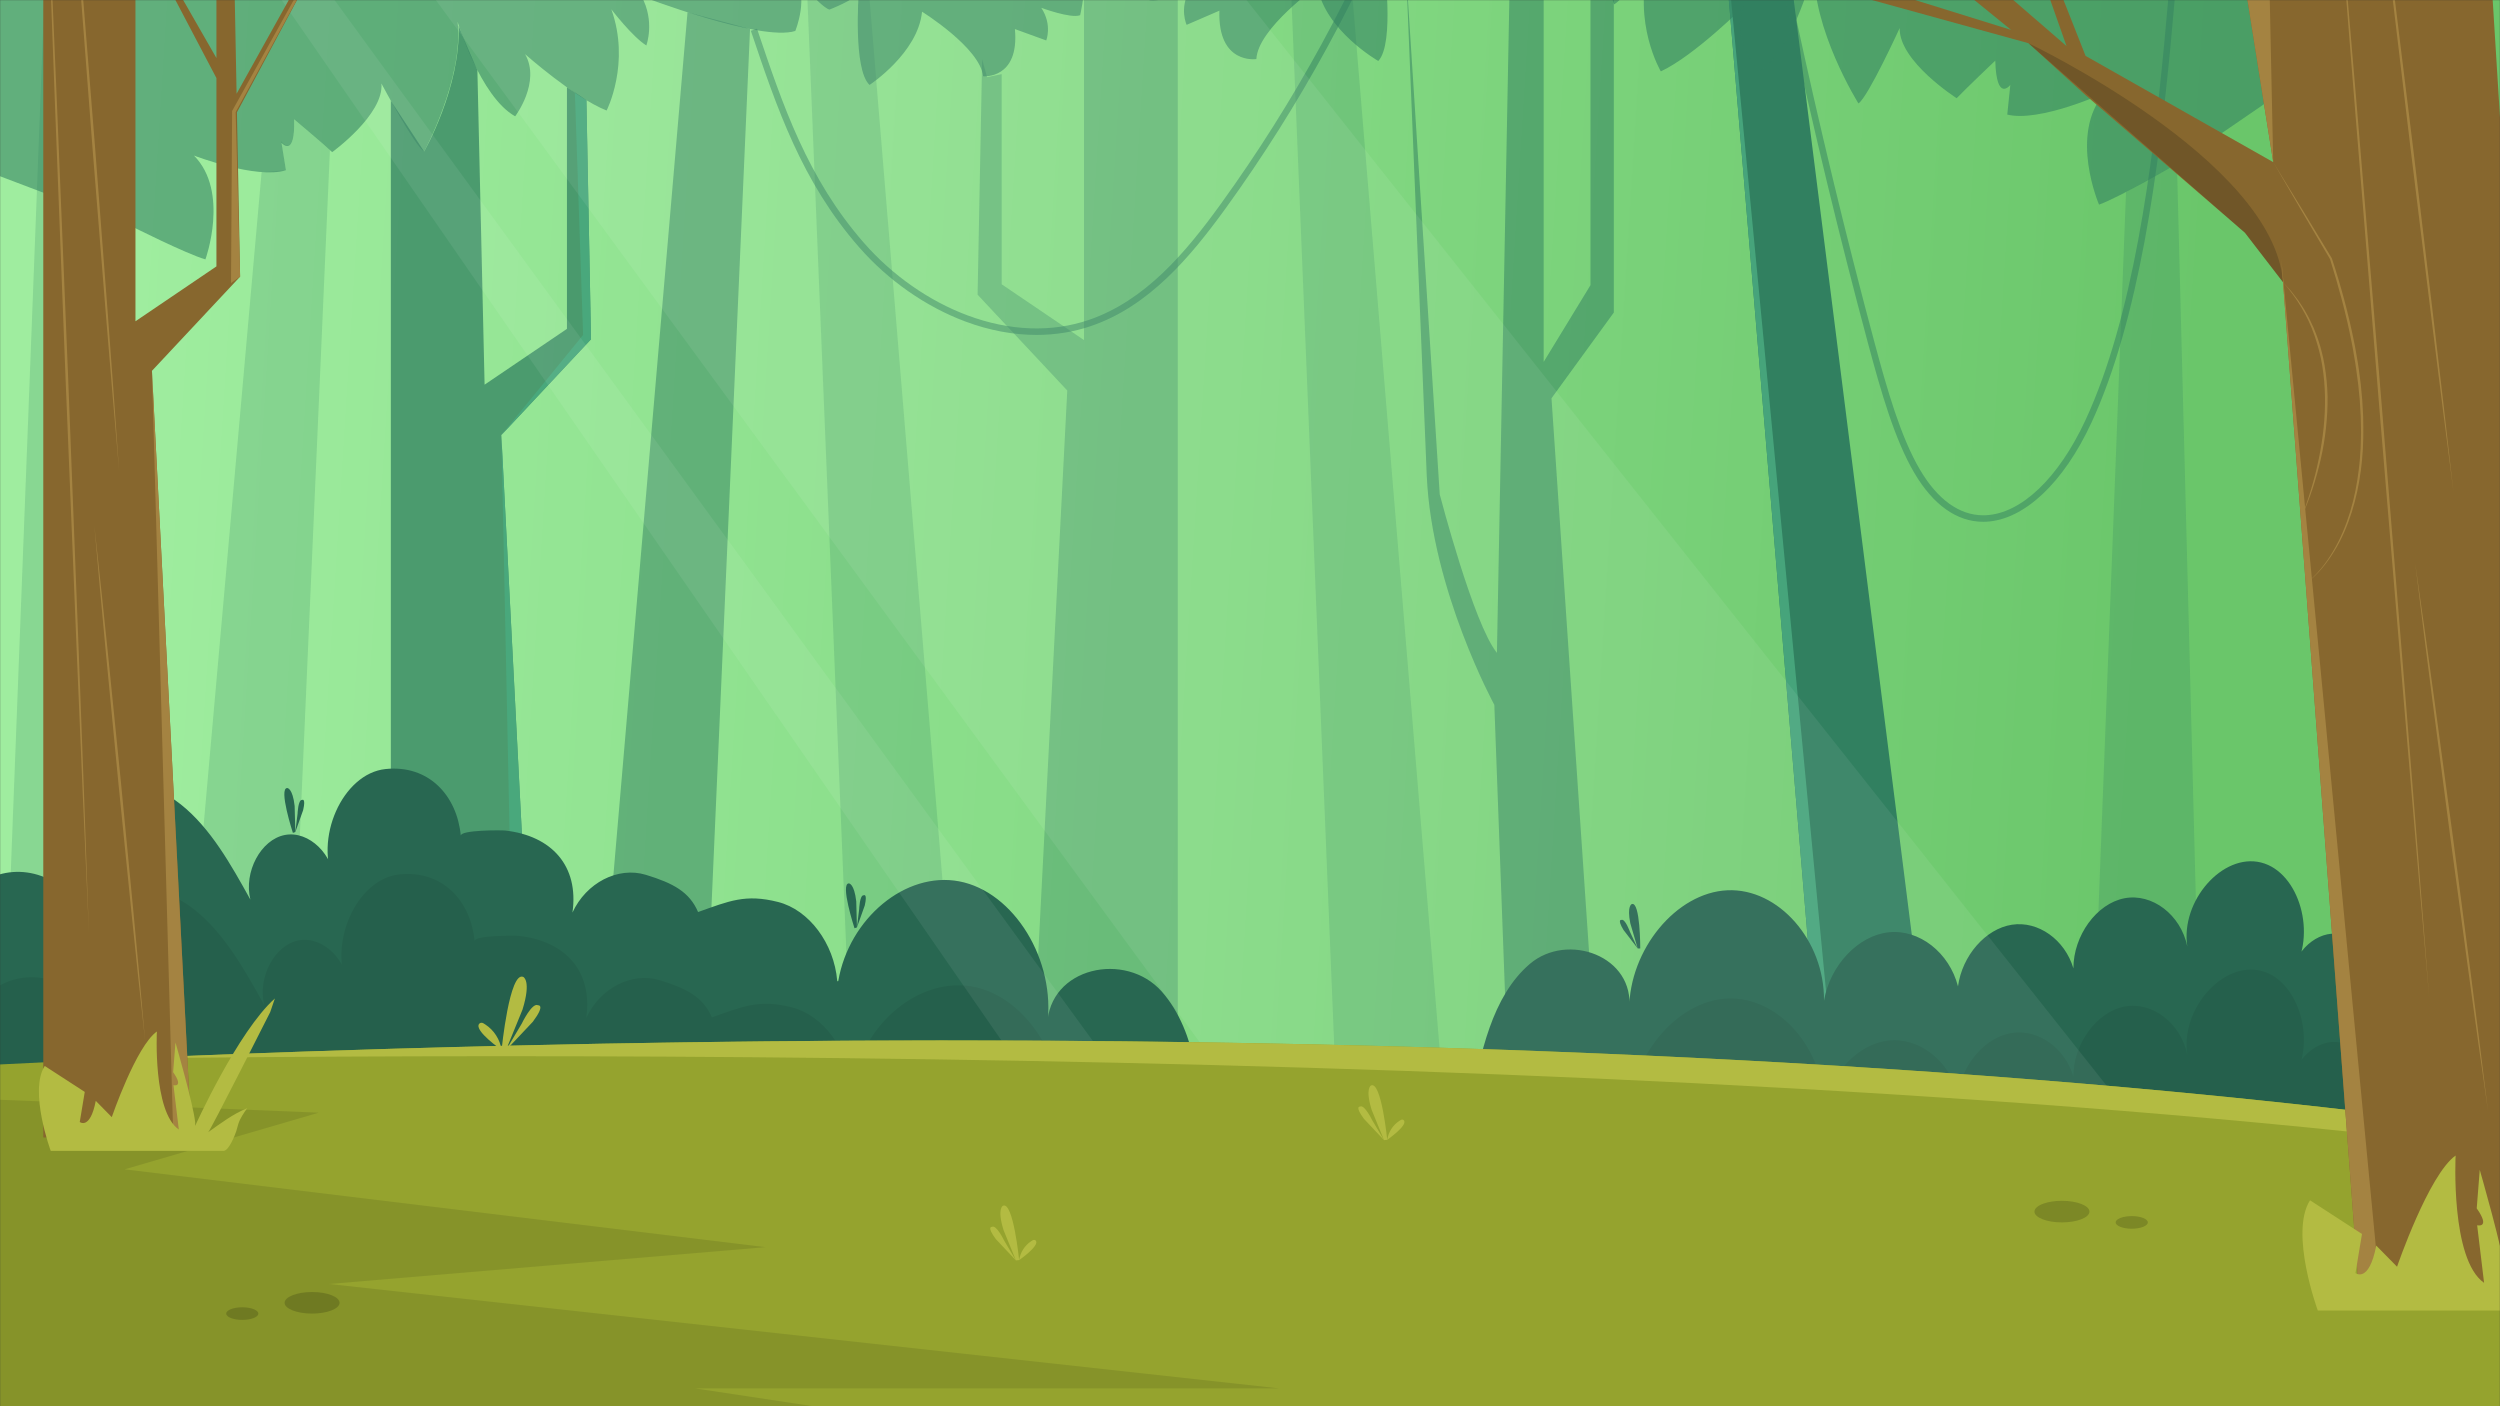 <?xml version="1.0" standalone="no"?>
<svg xmlns="http://www.w3.org/2000/svg" viewBox="0 0 1920 1080" width="1920" height="1080" preserveAspectRatio="xMidYMid meet" style="width: 100%; height: 100%;"><rect x="0" y="0" width="1920" height="1080" fill="#333333" stroke="none"/><defs><mask id="ly_F1PAdZplpE" mask-type="alpha"><g class="mask" transform="matrix(1,0,0,1,0,0)" opacity="1"><rect width="1920" height="1080" fill="#2d2d2d"></rect></g></mask><linearGradient id="gr_bqBI9Wz8nT" spreadMethod="pad" gradientUnits="userSpaceOnUse" x1="113" y1="0" x2="1706" y2="100"><stop offset="0%" stop-color="rgb(159,237,159)"></stop><stop offset="51%" stop-color="rgb(133,218,133)"></stop><stop offset="100%" stop-color="rgb(106,198,106)"></stop></linearGradient></defs><g><g mask="url(#ly_F1PAdZplpE)"><g class="charMC" transform="matrix(1,0,0,1,0,0)" opacity="1"><g class="f43prop1" transform="matrix(1,0,0,1,-0.25,-0.25)" opacity="1" style="user-select: none;"><path fill="url(#gr_bqBI9Wz8nT)" fill-opacity="1" d="M0 0 M1907.662,-154.704 C1907.662,-154.704 2007.411,1073.169 2007.411,1073.169 C2007.411,1073.169 12.838,1235.204 12.838,1235.204 C12.838,1235.204 -86.912,7.331 -86.912,7.331 C-86.912,7.331 1907.662,-154.704 1907.662,-154.704z"></path></g><g class="f42prop3_0zf008_0zf002_-0zf068" transform="matrix(1,0,0,1,0,-112.14)" opacity="0.21" style="user-select: none;"><path fill="rgb(49,128,96)" fill-opacity="1" d="M0 0 M83.888,978.265 C83.888,978.265 80.628,27.191 80.628,27.191 C80.628,27.191 38.28,-0.001 38.28,-0.001 C38.28,-0.001 0,997.682 0,997.682 C0,997.682 103.685,1039.774 103.685,1039.774 C103.685,1039.774 83.888,978.265 83.888,978.265z"></path></g><g class="f41prop3_0zf008_0zf002_-0zf068" transform="matrix(1,0,0,1,1605.99,125.845)" opacity="0.24" style="user-select: none;"><path fill="rgb(49,128,96)" fill-opacity="1" d="M0 0 M83.89,700.427 C83.89,700.427 65.911,0 65.911,0 C65.911,0 26.791,21.628 26.791,21.628 C26.791,21.628 0.002,719.845 0.002,719.845 C0.002,719.845 103.687,761.938 103.687,761.938 C103.687,761.938 83.89,700.427 83.89,700.427z"></path></g><g class="f40prop3_0zf008_0zf002_-0zf068" transform="matrix(1,0,0,1,1079.81,-39.321)" opacity="0.52" style="user-select: none;"><path fill="rgb(49,128,96)" fill-opacity="1" d="M0 0 M79.805,903.851 C79.805,903.851 67.833,580.622 67.833,580.622 C67.833,580.622 19.948,492.83 15.956,405.039 C15.956,405.039 -0.006,15.967 -0.006,15.967 C-0.006,15.967 25.9,419.006 25.9,419.006 C25.9,419.006 51.871,518.768 69.828,540.716 C69.828,540.716 79.805,15.967 79.805,15.967 C79.805,15.967 105.742,0.004 105.742,0.004 C105.742,0.004 105.742,317.248 105.742,317.248 C105.742,317.248 141.658,258.353 141.658,258.353 C141.658,258.353 141.658,7.985 141.658,7.985 C141.658,7.985 159.615,0.004 159.615,0.004 C159.615,0.004 159.615,279.339 159.615,279.339 C159.615,279.339 111.729,345.182 111.729,345.182 C111.729,345.182 149.638,903.851 149.638,903.851 C149.638,903.851 79.805,903.851 79.805,903.851z"></path></g><g class="f39prop3_0zf008_0zf002_-0zf068" transform="matrix(1,0,0,1,988.421,-113.08)" opacity="0.21" style="user-select: none;"><path fill="rgb(49,128,96)" fill-opacity="1" d="M0 0 M38.855,979.326 C38.855,979.326 -0.001,29.041 -0.001,29.041 C-0.001,29.041 41.102,0.001 41.102,0.001 C41.102,0.001 123.52,995.011 123.52,995.011 C123.52,995.011 21.8,1041.652 21.8,1041.652 C21.8,1041.652 38.855,979.326 38.855,979.326z"></path></g><g class="f38prop3_0zf008_0zf002_-0zf068" transform="matrix(1,0,0,1,750.793,-141.95)" opacity="0.34" style="user-select: none;"><path fill="rgb(49,128,96)" fill-opacity="1" d="M0 0 M153.742,1040.661 C153.742,1040.661 153.742,30.817 153.742,30.817 C153.742,30.817 81.741,0.003 81.741,0.003 C81.741,0.003 81.741,403.155 81.741,403.155 C81.741,403.155 18.5,360.293 18.5,360.293 C18.5,360.293 18.5,198.893 18.5,198.893 C18.5,198.893 7.248,201.199 7.248,201.199 C7.248,201.199 3.484,187.538 3.484,187.538 C3.484,187.538 0,368.274 0,368.274 C0,368.274 68.871,441.863 68.871,441.863 C68.871,441.863 38.017,1040.661 38.017,1040.661 C38.017,1040.661 153.742,1040.661 153.742,1040.661z"></path></g><g class="f37prop3_0zf008_0zf002_-0zf068" transform="matrix(1,0,0,1,615.992,-129.72)" opacity="0.21" style="user-select: none;"><path fill="rgb(49,128,96)" fill-opacity="1" d="M0 0 M38.855,979.325 C38.855,979.325 0.001,29.04 0.001,29.04 C0.001,29.04 41.103,-0.001 41.103,-0.001 C41.103,-0.001 123.521,995.009 123.521,995.009 C123.521,995.009 21.801,1041.649 21.801,1041.649 C21.801,1041.649 38.855,979.325 38.855,979.325z"></path></g><g class="f36prop3_0zf008_0zf002_-0zf068" transform="matrix(1,0,0,1,432.441,9.41)" opacity="0.5" style="user-select: none;"><path fill="rgb(49,128,96)" fill-opacity="1" d="M0 0 M24.785,824.075 C24.785,824.075 95.571,0.003 95.571,0.003 C95.571,0.003 143.59,12.865 143.59,12.865 C143.59,12.865 106.794,850.319 106.794,850.319 C106.794,850.319 0,883.749 0,883.749 C0,883.749 24.785,824.075 24.785,824.075z"></path></g><g class="f35prop3_0zf008_0zf002_-0zf068" transform="matrix(1,0,0,1,113.882,91.597)" opacity="0.21" style="user-select: none;"><path fill="rgb(49,128,96)" fill-opacity="1" d="M0 0 M24.785,741.888 C24.785,741.888 87.044,40.526 87.044,40.526 C87.044,40.526 105.737,39.152 105.737,39.152 C105.737,39.152 101.786,16.575 101.786,16.575 C101.786,16.575 112.992,31.636 111.989,0 C126.616,12.26 139.505,23.645 139.505,23.645 C139.505,23.645 106.794,768.132 106.794,768.132 C106.794,768.132 0.001,801.562 0.001,801.562 C0.001,801.562 24.785,741.888 24.785,741.888z"></path></g><g class="f34prop3_0zf008_0zf002_-0zf068" transform="matrix(1,0,0,1,300.168,19.721)" opacity="0.74" style="user-select: none;"><path fill="rgb(49,128,96)" fill-opacity="1" d="M0 0 M0,913.217 C0,913.217 0,57.625 0,57.625 C0,57.625 25.551,96.635 25.551,96.635 C25.551,96.635 53.726,47.558 52.063,0.005 C56.6,12.087 66.463,34.112 66.463,34.112 C66.463,34.112 72.001,275.711 72.001,275.711 C72.001,275.711 135.242,232.849 135.242,232.849 C135.242,232.849 135.242,47.319 135.242,47.319 C135.242,47.319 150.202,57.202 150.202,57.202 C150.202,57.202 153.742,240.83 153.742,240.83 C153.742,240.83 84.871,314.419 84.871,314.419 C84.871,314.419 115.724,913.217 115.724,913.217 C115.724,913.217 0,913.217 0,913.217z"></path></g><g class="f33prop3_0zf018_0zf051_-0zf194" transform="matrix(1,0,0,1,384.788,70.809)" opacity="1" style="user-select: none;"><path fill="rgb(73,168,124)" fill-opacity="1" d="M0 0 M12.62,862.127 C12.62,862.127 0.25,263.329 0.25,263.329 C0.25,263.329 63.027,186.415 63.027,186.415 C63.027,186.415 56.707,0.25 56.707,0.25 C56.707,0.25 65.581,6.112 65.581,6.112 C65.581,6.112 69.121,189.74 69.121,189.74 C69.121,189.74 0.25,263.329 0.25,263.329 C0.25,263.329 31.103,862.127 31.103,862.127 C31.103,862.127 12.62,862.127 12.62,862.127z"></path></g><g class="f32prop3_0zf008_0zf002_-0zf068" transform="matrix(1,0,0,1,1327.486,-0.25)" opacity="1" style="user-select: none;"><path fill="rgb(49,128,96)" fill-opacity="1" d="M0 0 M0.25,0.25 C0.25,0.25 67.599,801.781 67.599,801.781 C67.599,801.781 53.237,864.781 53.237,864.781 C53.237,864.781 152.86,813.815 152.86,813.815 C152.86,813.815 50.13,0.25 50.13,0.25 C50.13,0.25 0.25,0.25 0.25,0.25z"></path></g><g class="f31prop3_0zf015_0zf041_-0zf182" transform="matrix(1,0,0,1,1327.486,-0.25)" opacity="1" style="user-select: none;"><path fill="rgb(70,164,123)" fill-opacity="1" d="M0 0 M0.25,0.25 C0.25,0.25 67.599,801.781 67.599,801.781 C67.599,801.781 65.387,811.481 65.387,811.481 C65.387,811.481 82.558,841.253 82.558,841.253 C82.558,841.253 1.974,0.25 1.974,0.25 C1.974,0.25 0.25,0.25 0.25,0.25z"></path></g><g class="f30prop3_0zf008_0zf002_-0zf068" transform="matrix(1,0,0,1,876.31,-282.59)" opacity="0.57" style="user-select: none;"><path fill="rgb(49,128,96)" fill-opacity="1" d="M0 0 M795.591,408.435 C795.591,408.435 751.468,434.137 735.75,439.747 C735.75,439.747 712.393,385.562 740.027,353.98 C740.027,353.98 689.957,376.762 665.26,370.584 C665.26,370.584 667.62,347.795 667.62,347.795 C667.62,347.795 656.954,361.827 656.061,329.158 C656.061,329.158 634.167,349.923 626.419,358.005 C626.419,358.005 581.968,329.708 582.646,304.113 C582.646,304.113 558.389,357.209 550.979,362.036 C550.979,362.036 514.839,304.328 517.091,257.178 C517.091,257.178 502.376,319.818 474.532,337.664 C474.532,337.664 451.635,310.942 463.314,287.144 C463.314,287.144 425.139,325.308 399.204,337.428 C399.204,337.428 377.095,299.93 390.348,254.578 C390.348,254.578 374.404,278.263 363.401,286.007 C363.401,286.007 354.871,266.697 364.979,245.369 C364.979,245.369 269.661,288.8 240.475,281.499 C240.475,281.499 226.895,253.768 238.685,235.247 C238.685,235.247 220.158,261.625 211.514,265.666 C211.514,265.666 189.848,258.815 186.481,253.201 C186.481,253.201 195.116,315.956 182.204,329.426 C182.204,329.426 140.895,305.733 135.511,271.941 C135.511,271.941 89.704,304.378 88.578,327.953 C88.578,327.953 58.828,332.439 60.181,290.79 C60.181,290.79 35.032,301.676 35.032,301.676 C35.032,301.676 29.085,289.214 37.506,274.622 C37.506,274.622 13.943,285.104 5.972,282.633 C5.972,282.633 -11.032,227.921 12.346,204.289 C12.346,204.289 600.987,-0.002 600.987,-0.002 C600.987,-0.002 846.948,33.376 846.948,33.376 C846.948,33.376 880.244,350.408 880.244,350.408 C880.244,350.408 795.591,408.435 795.591,408.435z"></path></g><g class="f29prop3_0zf008_0zf002_-0zf068" transform="matrix(1,0,0,1,17.987,-218.479)" opacity="0.57" style="user-select: none;"><path fill="rgb(49,128,96)" fill-opacity="1" d="M0 0 M82.211,391.853 C82.211,391.853 124.805,413.343 139.778,417.693 C139.778,417.693 158.516,365.846 130.969,337.945 C130.969,337.945 178.947,356.378 201.632,349.228 C201.632,349.228 198.15,328.108 198.15,328.108 C198.15,328.108 208.887,340.594 207.884,310.077 C207.884,310.077 229.47,328.212 237.149,335.314 C237.149,335.314 277.016,306.427 274.946,282.594 C274.946,282.594 300.551,330.749 307.733,334.834 C307.733,334.834 338.195,278.984 333.445,235.139 C333.445,235.139 350.689,292.73 377.659,307.808 C377.659,307.808 397.512,281.601 385.283,260.062 C385.283,260.062 423.03,293.509 447.898,303.355 C447.898,303.355 466.411,267.141 451.502,225.59 C451.502,225.59 467.703,246.783 478.4,253.387 C478.4,253.387 485.269,234.9 474.645,215.577 C474.645,215.577 565.98,250.726 592.79,242.276 C592.79,242.276 603.896,215.651 591.859,199.04 C591.859,199.04 610.62,222.599 618.91,225.881 C618.91,225.881 638.731,218.274 641.555,212.85 C641.555,212.85 637.028,271.862 649.827,283.699 C649.827,283.699 687.022,259.281 690.144,227.464 C690.144,227.464 734.688,255.141 737.063,277.063 C737.063,277.063 765.06,279.576 761.457,240.809 C761.457,240.809 785.523,249.548 785.523,249.548 C785.523,249.548 790.369,237.593 781.695,224.457 C781.695,224.457 804.261,232.908 811.555,230.156 C811.555,230.156 824.339,178.174 801.208,157.449 C801.208,157.449 240.749,0.001 240.749,0.001 C240.749,0.001 13.237,44.953 13.237,44.953 C13.237,44.953 -89.999,326.493 -89.999,326.493 C-89.999,326.493 82.211,391.853 82.211,391.853z"></path></g><g class="f28prop3_0zf008_0zf002_-0zf068" transform="matrix(1,0,0,1,576.397,-96.533)" opacity="0.5" style="user-select: none;"><path fill="rgb(49,128,96)" fill-opacity="1" d="M0 0 M219.662,353.766 C201.863,353.766 183.454,350.325 165.032,343.464 C134.689,332.164 105.701,311.908 83.408,286.429 C39.292,236.006 20.328,179.74 0.25,120.169 C0.25,120.169 4.989,118.572 4.989,118.572 C24.902,177.657 43.712,233.464 87.172,283.137 C108.928,308.002 137.199,327.763 166.777,338.779 C199.059,350.803 231.246,351.99 259.857,342.217 C303.012,327.476 334.092,290.653 361.25,253.056 C417.664,174.958 464.153,89.902 499.429,0.25 C499.429,0.25 504.081,2.081 504.081,2.081 C468.653,92.121 421.962,177.547 365.303,255.983 C337.661,294.25 305.951,331.756 261.475,346.949 C248.159,351.497 234.111,353.766 219.662,353.766z"></path></g><g class="f27prop3_0zf008_0zf002_-0zf068" transform="matrix(1,0,0,1,1360.835,-265.758)" opacity="0.5" style="user-select: none;"><path fill="rgb(49,128,96)" fill-opacity="1" d="M0 0 M162.26,666.502 C142.031,666.502 123.744,653.506 109.252,628.774 C94.242,603.156 83.903,567.127 73.768,529.352 C52.001,448.228 31.632,363.893 13.225,278.692 C0.25,218.643 9.853,195.915 14.583,188.931 C14.583,188.931 18.724,191.734 18.724,191.734 C13.629,199.256 11.309,212.115 11.827,229.956 C12.23,243.808 14.461,260.741 18.112,277.637 C36.502,362.757 56.852,447.011 78.598,528.056 C88.64,565.488 98.87,601.165 113.567,626.246 C127.107,649.354 143.919,661.5 162.291,661.501 C162.954,661.501 163.616,661.485 164.284,661.454 C191.532,660.161 220.114,632.905 240.739,588.544 C277.406,509.679 292.284,393.239 301.151,300.608 C310.584,202.043 316.243,100.988 317.971,0.25 C317.971,0.25 322.971,0.336 322.971,0.336 C321.24,101.204 315.573,202.39 306.127,301.085 C297.224,394.113 282.26,511.097 245.272,590.652 C223.849,636.73 193.661,665.065 164.521,666.448 C163.766,666.484 163.011,666.502 162.26,666.502z"></path></g><g class="f26prop3_0zf000_0zf000_0zf000" transform="matrix(1,0,0,1,-43.733,586.899)" opacity="1" style="user-select: none;"><path fill="rgb(40,103,81)" fill-opacity="1" d="M0 0 M23.851,246.541 C5.474,219.347 0.25,117.778 23.299,96.126 C46.349,74.474 84,79.648 102.237,106.975 C78.866,90.026 82.786,43.44 105.391,25.096 C127.997,6.752 159.909,12.81 182.646,30.923 C205.384,49.037 221.01,76.895 236.033,104.017 C230.769,82.773 244.064,57.871 262.543,54.36 C281.023,50.849 300.244,69.572 300.871,91.696 C284.418,57.508 306.698,7.196 339.829,3.723 C372.96,0.25 394.724,24.069 397.628,54.942 C397.206,50.456 428.705,50.607 431.812,50.961 C467.282,54.989 488.496,77.974 483.374,113.957 C493.911,91.022 518.369,78.438 539.74,84.958 C561.11,91.477 573.238,98.209 579.86,113.537 C603.803,105.046 616.256,99.482 641.248,105.81 C665.129,111.855 684.296,137.7 686.715,166.343 C686.758,166.846 687.464,166.879 687.55,166.382 C695.892,118.345 739.19,82.211 780.313,89.954 C822.565,97.911 854.837,150.739 847.953,200.682 C849.255,155.586 908.394,143.384 935.941,174.602 C963.487,205.819 966.749,255.711 968.268,300.798 C968.268,300.798 23.851,246.541 23.851,246.541z"></path></g><g class="f25prop3_0zf000_0zf000_0zf000" transform="matrix(1,0,0,1,644.729,677.979)" opacity="1" style="user-select: none;"><path fill="rgb(40,103,81)" fill-opacity="1" d="M0 0 M11.522,34.906 C11.522,34.906 11.522,34.906 11.522,34.906 C11.522,34.906 0.25,0.25 7.249,0.48 C7.249,0.48 11.314,0.5 12.87,14.254 C12.87,14.254 13.392,34.29 13.392,34.29 C13.392,34.29 15.12,20.219 15.12,20.219 C15.12,20.219 15.503,9.275 18.571,9.606 C18.571,9.606 21.64,7.778 19.404,17.432 C19.404,17.432 13.392,34.29 13.392,34.29 C13.392,34.29 11.522,34.906 11.522,34.906z"></path></g><g class="f24prop3_0zf000_0zf000_0zf000" transform="matrix(1,0,0,1,213.416,604.735)" opacity="1" style="user-select: none;"><path fill="rgb(40,103,81)" fill-opacity="1" d="M0 0 M11.522,34.906 C11.522,34.906 11.522,34.906 11.522,34.906 C11.522,34.906 0.25,0.25 7.248,0.48 C7.248,0.48 11.313,0.5 12.869,14.254 C12.869,14.254 13.391,34.29 13.391,34.29 C13.391,34.29 15.119,20.219 15.119,20.219 C15.119,20.219 15.503,9.275 18.57,9.606 C18.57,9.606 21.64,7.778 19.403,17.432 C19.403,17.432 13.391,34.29 13.391,34.29 C13.391,34.29 11.522,34.906 11.522,34.906z"></path></g><g class="shadow2" transform="matrix(1,0,0,1,-26.067,671.208)" opacity="0.07" style="user-select: none;"><path fill="rgb(0,0,0)" fill-opacity="1" d="M0 0 M14.841,222.199 C-3.536,195.005 -6.805,114.392 16.243,92.74 C39.293,71.088 76.945,76.262 95.181,103.589 C71.81,86.64 75.73,40.054 98.336,21.71 C120.941,3.366 152.853,9.424 175.591,27.538 C198.328,45.652 213.954,73.509 228.977,100.631 C223.714,79.387 237.008,54.486 255.487,50.974 C273.967,47.463 293.188,66.186 293.815,88.31 C277.362,54.122 299.643,3.81 332.775,0.337 C365.905,-3.136 387.668,20.683 390.573,51.556 C390.151,47.07 421.649,47.222 424.757,47.575 C460.226,51.603 481.44,74.588 476.318,110.572 C486.856,87.637 511.315,75.053 532.685,81.572 C554.055,88.091 566.182,94.823 572.804,110.151 C596.747,101.66 609.2,96.096 634.193,102.424 C658.073,108.47 677.24,134.314 679.659,162.957 C679.702,163.46 680.408,163.493 680.495,162.996 C688.837,114.959 732.134,78.825 773.258,86.568 C815.51,94.525 847.781,147.353 840.898,197.296 C842.198,152.2 901.338,139.998 928.885,171.216 C956.432,202.433 959.693,252.325 961.212,297.412 C961.212,297.412 14.841,222.199 14.841,222.199z"></path></g><g class="f23prop3_0_0_0" transform="matrix(1,0,0,1,1129.118,654.749)" opacity="1" style="user-select: none;"><path fill="rgb(40,103,81)" fill-opacity="1" d="M0 0 M866.619,249.451 C886.758,227.201 900.1,154.65 882.025,132.081 C863.95,109.512 829.199,109.346 809.171,131.733 C832.511,119.401 834.963,76.725 816.863,57.208 C798.763,37.691 769.096,39.063 746.18,52.532 C723.263,66.001 705.53,89.204 688.436,111.82 C695.937,93.268 687.111,69.014 670.835,63.456 C654.558,57.896 634.748,72.37 631.331,92.316 C650.628,63.487 636.94,15.074 607.396,7.662 C577.852,0.25 545.442,37.098 550.725,72.095 C545.754,47.837 523.771,31.01 502.428,35.124 C481.085,39.239 463.256,63.743 463.257,88.959 C456.672,66.84 436.153,52.299 415.968,55.447 C395.783,58.595 377.842,79.135 374.621,102.783 C367.932,76.764 344.833,58.738 321.393,61.247 C297.955,63.755 276.395,86.559 271.715,113.795 C272.207,67.686 236.823,27.222 197.551,28.981 C158.278,30.741 122.26,74.406 122.057,120.502 C126.689,79.512 74.726,60.847 45.768,85.558 C16.811,110.269 7.432,155.013 0.25,195.631 C0.25,195.631 866.619,249.451 866.619,249.451z"></path></g><g class="f22prop3_0zf000_0zf000_0zf000" transform="matrix(1,0,0,1,1241.496,691.714)" opacity="1" style="user-select: none;"><path fill="rgb(40,103,81)" fill-opacity="1" d="M0 0 M18.222,36.693 C18.222,36.693 18.222,36.693 18.222,36.693 C18.222,36.693 18.288,0.25 11.7,2.623 C11.7,2.623 7.837,3.891 10.587,17.457 C10.587,17.457 16.254,36.682 16.254,36.682 C16.254,36.682 10.283,23.826 10.283,23.826 C10.283,23.826 6.55,13.53 3.734,14.789 C3.734,14.789 0.25,13.993 5.348,22.491 C5.348,22.491 16.254,36.682 16.254,36.682 C16.254,36.682 18.222,36.693 18.222,36.693z"></path></g><g class="shadow1" transform="matrix(1,0,0,1,1129.37,744.62)" opacity="0.07" style="user-select: none;"><path fill="rgb(0,0,0)" fill-opacity="1" d="M0 0 M866.368,242.748 C886.507,220.498 899.848,147.947 881.773,125.378 C863.698,102.809 828.947,102.643 808.919,125.03 C832.259,112.698 834.711,70.023 816.611,50.506 C798.511,30.988 768.844,32.36 745.928,45.829 C723.011,59.298 705.278,82.502 688.184,105.118 C695.685,86.566 686.859,62.311 670.583,56.753 C654.306,51.193 634.496,65.667 631.079,85.613 C650.376,56.784 636.689,8.371 607.145,0.959 C577.601,-6.452 545.191,30.395 550.474,65.392 C545.503,41.134 523.52,24.307 502.177,28.422 C480.834,32.537 463.004,57.04 463.005,82.256 C456.42,60.138 435.902,45.596 415.717,48.744 C395.532,51.893 377.591,72.433 374.37,96.08 C367.681,70.061 344.581,52.035 321.141,54.544 C297.703,57.052 276.144,79.856 271.464,107.093 C271.956,60.983 236.572,20.519 197.3,22.278 C158.027,24.038 122.009,67.703 121.806,113.799 C126.438,72.809 74.474,54.145 45.516,78.856 C16.559,103.566 7.181,148.31 -0.001,188.928 C-0.001,188.928 866.368,242.748 866.368,242.748z"></path></g><g class="highlight1" transform="matrix(1,0,0,1,204.969,-265.47)" opacity="0.07" style="user-select: none;"><path fill="rgb(255,255,255)" fill-opacity="1" d="M0 0 M0,88.483 C0,88.483 959.481,1397.545 959.481,1397.545 C959.481,1397.545 1674.107,1428.897 1674.107,1428.897 C1674.107,1428.897 541.943,0.005 541.943,0.005 C541.943,0.005 0,88.483 0,88.483z"></path></g><g class="highlight2" transform="matrix(1,0,0,1,149.049,-97.23)" opacity="0.07" style="user-select: none;"><path fill="rgb(255,255,255)" fill-opacity="1" d="M0 0 M212.552,307.254 C212.552,307.254 929.102,1343.06 929.102,1343.06 C929.102,1343.06 995.082,1315.123 995.082,1315.123 C995.082,1315.123 37.018,0 37.018,0 C37.018,0 0,0 0,0 C0,0 212.552,307.254 212.552,307.254z"></path></g><g class="f21prop2_0_0_0" transform="matrix(1,0,0,1,-146.497,718.526)" opacity="1" style="user-select: none;"><path fill="rgb(149,163,46)" fill-opacity="1" d="M0 0 M0.25,107.524 C0.25,107.524 1508.656,0.25 2426.469,213.352 C2426.469,213.352 2350.65,448.452 2350.65,448.452 C2350.65,448.452 0.25,505.325 0.25,505.325 C0.25,505.325 0.25,107.524 0.25,107.524z"></path></g><g class="shadow6" transform="matrix(1,0,0,1,1562.46,922.224)" opacity="0.17" style="user-select: none;"><path fill="rgb(0,0,0)" fill-opacity="1" d="M0 0 M0.005,8.291 C0.005,12.869 9.454,16.581 21.111,16.581 C32.769,16.581 42.219,12.869 42.219,8.291 C42.219,3.712 32.769,0 21.111,0 C15.696,0 10.757,0.802 7.021,2.118 C2.714,3.636 0.005,5.839 0.005,8.291z"></path></g><g class="shadow7" transform="matrix(1,0,0,1,1624.84,933.957)" opacity="0.17" style="user-select: none;"><path fill="rgb(0,0,0)" fill-opacity="1" d="M0 0 M0.001,4.847 C0.001,7.524 5.525,9.694 12.34,9.694 C19.155,9.694 24.68,7.524 24.68,4.847 C24.68,2.17 19.155,0 12.34,0 C9.872,0 7.573,0.285 5.645,0.776 C2.248,1.639 0.001,3.14 0.001,4.847z"></path></g><g class="shadow3" transform="matrix(1,0,0,1,-97.032,841)" opacity="0.1" style="user-select: none;"><path fill="rgb(0,0,0)" fill-opacity="1" d="M0 0 M0,0.003 C7.321,-0.232 341.869,13.528 341.869,13.528 C341.869,13.528 192.774,57.046 192.774,57.046 C192.774,57.046 684.924,116.822 684.924,116.822 C684.924,116.822 349.766,145.101 349.766,145.101 C349.766,145.101 1079.448,225.286 1079.448,225.286 C1079.448,225.286 630.881,225.286 630.881,225.286 C630.881,225.286 1152.653,304.132 1152.653,304.132 C1152.653,304.132 89.002,304.132 89.002,304.132 C89.002,304.132 0,0.003 0,0.003z"></path></g><g class="shadow4" transform="matrix(1,0,0,1,218.567,992.262)" opacity="0.17" style="user-select: none;"><path fill="rgb(0,0,0)" fill-opacity="1" d="M0 0 M42.214,8.29 C42.214,12.869 32.764,16.581 21.107,16.581 C9.45,16.581 0,12.869 0,8.29 C0,6.001 2.362,3.929 6.182,2.429 C10.002,0.928 15.278,0 21.107,0 C32.764,0 42.214,3.712 42.214,8.29z"></path></g><g class="shadow5" transform="matrix(1,0,0,1,173.727,1003.996)" opacity="0.17" style="user-select: none;"><path fill="rgb(0,0,0)" fill-opacity="1" d="M0 0 M24.679,4.847 C24.679,7.524 19.154,9.694 12.339,9.694 C5.525,9.694 0,7.524 0,4.847 C0,3.508 1.381,2.297 3.614,1.419 C5.847,0.542 8.932,0 12.339,0 C19.154,0 24.679,2.17 24.679,4.847z"></path></g><g class="f20prop2_0zf008_0zf075_-0zf084" transform="matrix(1,0,0,1,97.336,772.026)" opacity="1" style="user-select: none;"><path fill="rgb(179,187,66)" fill-opacity="1" d="M0 0 M2136.665,149.553 C1446.451,0.25 454.445,21.04 0.25,40.862 C537.55,34.423 1565.297,40.213 2138.74,160.91 C2138.74,160.91 2136.665,149.553 2136.665,149.553z"></path></g><g class="f19prop2_0zf008_0zf075_-0zf084" transform="matrix(1,0,0,1,363.761,744.967)" opacity="1" style="user-select: none;"><path fill="rgb(179,187,66)" fill-opacity="1" d="M0 0 M21.454,61.378 C21.454,61.378 0.25,46.689 4.164,41.416 C4.898,40.429 6.325,40.251 7.389,40.868 C7.804,41.107 8.302,41.409 8.86,41.77 C15.675,46.183 20.231,53.352 21.454,61.378 C21.454,61.378 27.53,0.25 38.176,5.347 C38.176,5.347 44.438,8.131 37.523,30.413 C37.523,30.413 24.757,61.693 24.757,61.693 C24.757,61.693 36.954,41.147 36.954,41.147 C36.954,41.147 44.96,24.514 49.471,27.102 C49.471,27.102 55.447,26.359 45.455,39.746 C45.455,39.746 24.757,61.693 24.757,61.693 C24.757,61.693 21.454,61.378 21.454,61.378z"></path></g><g class="f18prop2_0zf008_0zf075_-0zf084" transform="matrix(1,0,0,1,1039.827,829.619)" opacity="1" style="user-select: none;"><path fill="rgb(179,187,66)" fill-opacity="1" d="M0 0 M25.56,45.763 C25.56,45.763 41.347,34.825 38.433,30.901 C37.886,30.165 36.825,30.033 36.032,30.492 C35.723,30.671 35.352,30.895 34.937,31.163 C29.863,34.45 26.47,39.786 25.56,45.763 C25.56,45.763 21.036,0.25 13.109,4.045 C13.109,4.045 8.447,6.117 13.595,22.708 C13.595,22.708 23.1,45.997 23.1,45.997 C23.1,45.997 14.019,30.7 14.019,30.7 C14.019,30.7 8.058,18.316 4.7,20.242 C4.7,20.242 0.25,19.69 7.69,29.657 C7.69,29.657 23.1,45.997 23.1,45.997 C23.1,45.997 25.56,45.763 25.56,45.763z"></path></g><g class="f17prop2_0zf008_0zf075_-0zf084" transform="matrix(1,0,0,1,757.13,921.997)" opacity="1" style="user-select: none;"><path fill="rgb(179,187,66)" fill-opacity="1" d="M0 0 M25.56,45.763 C25.56,45.763 41.347,34.826 38.433,30.901 C37.886,30.165 36.825,30.034 36.032,30.492 C35.723,30.671 35.352,30.895 34.937,31.164 C29.863,34.45 26.47,39.787 25.56,45.763 C25.56,45.763 21.036,0.25 13.109,4.045 C13.109,4.045 8.447,6.117 13.595,22.708 C13.595,22.708 23.1,45.998 23.1,45.998 C23.1,45.998 14.019,30.7 14.019,30.7 C14.019,30.7 8.058,18.316 4.7,20.242 C4.7,20.242 0.25,19.69 7.69,29.657 C7.69,29.657 23.1,45.998 23.1,45.998 C23.1,45.998 25.56,45.763 25.56,45.763z"></path></g><g class="f16prop4_0_0_0" transform="matrix(1,0,0,1,1437.281,-0.25)" opacity="1" style="user-select: none;"><path fill="rgb(135,103,46)" fill-opacity="1" d="M0 0 M288.771,0.25 C288.771,0.25 308.541,124.761 308.541,124.761 C308.541,124.761 164.439,43.178 164.439,43.178 C164.439,43.178 147.493,0.25 147.493,0.25 C147.493,0.25 137.333,0.25 137.333,0.25 C137.333,0.25 149.807,35.641 149.807,35.641 C149.807,35.641 108.911,0.25 108.911,0.25 C108.911,0.25 78.982,0.25 78.982,0.25 C78.982,0.25 107.241,23.225 107.241,23.225 C107.241,23.225 33.411,0.25 33.411,0.25 C33.411,0.25 0.25,0.25 0.25,0.25 C0.25,0.25 120.543,33.423 120.543,33.423 C120.543,33.423 164.439,73.328 164.439,73.328 C164.439,73.328 286.814,178.98 286.814,178.98 C286.814,178.98 316.077,216.986 316.077,216.986 C316.077,216.986 374.605,995.254 374.605,995.254 C374.605,995.254 482.719,1001.148 482.719,1001.148 C482.719,1001.148 482.719,90.664 482.719,90.664 C482.719,90.664 477.096,0.25 477.096,0.25 C477.096,0.25 288.771,0.25 288.771,0.25z"></path></g><g class="f15prop4_-0zf005_0zf052_-0zf093" transform="matrix(1,0,0,1,1837.428,-0.25)" opacity="1" style="user-select: none;"><path fill="rgb(164,131,65)" fill-opacity="1" d="M0 0 M0.25,0.25 C0.25,0.25 13.847,114.068 13.847,114.068 C13.847,114.068 30.04,245.727 30.04,245.727 C30.04,245.727 38.299,311.537 38.299,311.537 C38.299,311.537 46.762,377.321 46.762,377.321 C46.762,377.321 39.264,311.42 39.264,311.42 C39.264,311.42 31.561,245.542 31.561,245.542 C31.561,245.542 15.831,113.828 15.831,113.828 C15.831,113.828 1.863,0.25 1.863,0.25 C1.863,0.25 0.25,0.25 0.25,0.25z"></path></g><g class="f14prop4_-0zf005_0zf052_-0zf093" transform="matrix(1,0,0,1,1854.675,432.688)" opacity="1" style="user-select: none;"><path fill="rgb(164,131,65)" fill-opacity="1" d="M0 0 M0.25,0.25 C0.25,0.25 7.717,52.728 7.717,52.728 C7.717,52.728 14.977,105.232 14.977,105.232 C14.977,105.232 29.174,210.284 29.174,210.284 C29.174,210.284 42.913,315.397 42.913,315.397 C42.913,315.397 49.62,367.977 49.62,367.977 C49.62,367.977 56.117,420.582 56.117,420.582 C56.117,420.582 48.648,368.105 48.648,368.105 C48.648,368.105 41.389,315.601 41.389,315.601 C41.389,315.601 27.193,210.548 27.193,210.548 C27.193,210.548 13.458,105.434 13.458,105.434 C13.458,105.434 6.751,52.856 6.751,52.856 C6.751,52.856 0.25,0.25 0.25,0.25z"></path></g><g class="f13prop4_-0zf005_0zf052_-0zf093" transform="matrix(1,0,0,1,1801.723,-0.25)" opacity="1" style="user-select: none;"><path fill="rgb(164,131,65)" fill-opacity="1" d="M0 0 M0.25,0.25 C0.25,0.25 7.21,87.408 7.21,87.408 C7.21,87.408 25.604,313.555 25.604,313.555 C25.604,313.555 44.458,539.663 44.458,539.663 C44.458,539.663 54.049,652.705 54.049,652.705 C54.049,652.705 63.844,765.729 63.844,765.729 C63.844,765.729 55.018,652.625 55.018,652.625 C55.018,652.625 45.986,539.538 45.986,539.538 C45.986,539.538 27.595,313.392 27.595,313.392 C27.595,313.392 8.744,87.282 8.744,87.282 C8.744,87.282 1.36,0.25 1.36,0.25 C1.36,0.25 0.25,0.25 0.25,0.25z"></path></g><g class="f12prop4_-0zf005_0zf052_-0zf093" transform="matrix(1,0,0,1,1745.571,124.261)" opacity="1" style="user-select: none;"><path fill="rgb(164,131,65)" fill-opacity="1" d="M0 0 M25.191,323.901 C27.432,322.305 29.475,320.451 31.42,318.512 C33.379,316.585 35.191,314.519 36.966,312.426 C40.47,308.197 43.561,303.64 46.338,298.914 C51.938,289.474 56.131,279.26 59.339,268.788 C62.529,258.299 64.635,247.501 65.941,236.621 C66.216,233.895 66.607,231.18 66.808,228.446 C66.808,228.446 67.367,220.241 67.367,220.241 C67.53,217.505 67.528,214.76 67.617,212.021 C67.617,212.021 67.714,207.909 67.714,207.909 C67.714,207.909 67.642,203.796 67.642,203.796 C67.583,201.054 67.571,198.311 67.473,195.57 C67.473,195.57 66.995,187.355 66.995,187.355 C66.908,185.986 66.851,184.616 66.74,183.249 C66.74,183.249 66.339,179.153 66.339,179.153 C66.339,179.153 65.539,170.962 65.539,170.962 C65.212,168.237 64.811,165.522 64.451,162.802 C64.451,162.802 63.903,158.722 63.903,158.722 C63.73,157.361 63.548,156.001 63.301,154.651 C63.301,154.651 61.93,146.531 61.93,146.531 C61.478,143.823 61.036,141.114 60.447,138.431 C56.262,116.864 50.456,95.635 43.867,74.665 C43.867,74.665 43.937,74.82 43.937,74.82 C43.937,74.82 22.004,37.588 22.004,37.588 C22.004,37.588 0.25,0.25 0.25,0.25 C0.25,0.25 22.836,37.091 22.836,37.091 C22.836,37.091 45.245,74.039 45.245,74.039 C45.245,74.039 45.287,74.109 45.287,74.109 C45.287,74.109 45.315,74.194 45.315,74.194 C52.216,95.12 57.98,116.439 62.319,138.064 C62.921,140.755 63.377,143.475 63.842,146.193 C63.842,146.193 65.254,154.344 65.254,154.344 C65.507,155.7 65.696,157.066 65.875,158.434 C65.875,158.434 66.422,162.535 66.422,162.535 C66.773,165.271 67.166,168.002 67.482,170.742 C67.482,170.742 68.254,178.983 68.254,178.983 C68.254,178.983 68.639,183.103 68.639,183.103 C68.745,184.478 68.796,185.858 68.879,187.234 C68.879,187.234 69.326,195.501 69.326,195.501 C69.412,198.258 69.414,201.02 69.462,203.779 C69.728,225.83 67.205,248.074 60.544,269.164 C57.178,279.673 52.847,289.933 46.984,299.304 C44.092,304.002 40.891,308.519 37.285,312.695 C36.357,313.716 35.459,314.761 34.508,315.76 C33.541,316.743 32.597,317.748 31.576,318.674 C29.575,320.565 27.476,322.366 25.191,323.901z"></path></g><g class="f11prop4_-0zf005_0zf052_-0zf093" transform="matrix(1,0,0,1,1753.108,216.486)" opacity="1" style="user-select: none;"><path fill="rgb(164,131,65)" fill-opacity="1" d="M0 0 M13.899,181.757 C16.968,174.343 19.575,166.756 21.856,159.08 C24.177,151.416 26.141,143.649 27.74,135.813 C30.976,120.154 32.749,104.181 32.48,88.223 C32.347,80.247 31.656,72.286 30.39,64.416 C29.184,56.527 27.006,48.831 24.473,41.282 C19.261,26.192 10.843,12.299 0.25,0.25 C0.25,0.25 4.321,4.685 4.321,4.685 C4.994,5.431 5.679,6.166 6.337,6.926 C6.337,6.926 8.189,9.303 8.189,9.303 C9.41,10.899 10.696,12.452 11.865,14.088 C11.865,14.088 15.219,19.11 15.219,19.11 C16.389,20.756 17.276,22.571 18.285,24.315 C19.253,26.082 20.311,27.804 21.116,29.655 C21.116,29.655 23.697,35.128 23.697,35.128 C23.697,35.128 25.92,40.757 25.92,40.757 C26.709,42.618 27.274,44.557 27.9,46.476 C28.5,48.403 29.161,50.314 29.599,52.286 C29.599,52.286 31.051,58.164 31.051,58.164 C31.051,58.164 32.184,64.111 32.184,64.111 C33.525,72.069 34.292,80.122 34.477,88.189 C34.546,96.257 34.113,104.318 33.233,112.325 C32.346,120.331 31.057,128.295 29.236,136.135 C25.648,151.813 20.727,167.22 13.899,181.757z"></path></g><g class="shadow8" transform="matrix(1,0,0,1,1557.82,33.17)" opacity="0.18" style="user-select: none;"><path fill="rgb(6,9,9)" fill-opacity="1" d="M0 0 M0.003,0.003 C0.003,0.003 188.482,89.76 195.537,183.566 C195.537,183.566 166.274,145.56 166.274,145.56 C166.274,145.56 0.003,0.003 0.003,0.003z"></path></g><g class="f10prop4_-0zf005_0zf052_-0zf093" transform="matrix(1,0,0,1,1725.801,-0.25)" opacity="1" style="user-select: none;"><path fill="rgb(164,131,65)" fill-opacity="1" d="M0 0 M0.25,0.25 C0.25,0.25 20.02,124.761 20.02,124.761 C20.02,124.761 17.389,0.25 17.389,0.25 C17.389,0.25 0.25,0.25 0.25,0.25z"></path></g><g class="f9prop4_-0zf005_0zf052_-0zf093" transform="matrix(1,0,0,1,1751.751,198.441)" opacity="1" style="user-select: none;"><path fill="rgb(164,131,65)" fill-opacity="1" d="M0 0 M0.25,0.25 C0.25,0.25 76.573,797.458 76.573,797.458 C76.573,797.458 60.135,796.563 60.135,796.563 C60.135,796.563 0.25,0.25 0.25,0.25z"></path></g><g class="f8prop2_0zf008_0zf075_-0zf084" transform="matrix(1,0,0,1,1757.883,854.279)" opacity="1" style="user-select: none;"><path fill="rgb(179,187,66)" fill-opacity="1" d="M0 0 M22.197,152.221 C22.197,152.221 0.25,92.615 16.212,67.549 C16.212,67.549 56.117,93.41 56.117,93.41 C56.117,93.41 51.129,123.417 51.129,123.417 C51.129,123.417 61.437,131.604 67.091,102.34 C67.091,102.34 83.052,118.571 83.052,118.571 C83.052,118.571 107.328,47.803 128.03,33.171 C128.03,33.171 123.955,112.981 149.893,130.939 C149.893,130.939 144.573,86.71 144.573,86.71 C144.573,86.71 155.214,89.37 144.24,73.742 C144.24,73.742 146.568,44.145 146.568,44.145 C146.568,44.145 164.525,106.33 166.187,123.622 C166.187,123.622 166.187,127.281 166.187,127.281 C166.187,127.281 208.753,33.171 245.665,0.25 C245.665,0.25 241.009,13.884 241.009,13.884 C241.009,13.884 181.152,132.601 179.157,133.599 C191.418,124.898 204.102,115.308 218.087,109.63 C214.669,114.473 211.206,119.405 209.325,125.026 C208.495,127.506 207.987,130.085 207.168,132.569 C205.879,136.472 199.788,152.221 194.454,152.221 C194.454,152.221 22.197,152.221 22.197,152.221z"></path></g><g class="f7prop4_0zf000_0zf000_0zf000" transform="matrix(1,0,0,1,32.987,-0.25)" opacity="1" style="user-select: none;"><path fill="rgb(135,103,46)" fill-opacity="1" d="M0 0 M188.803,0.25 C188.803,0.25 148.715,72.254 148.715,72.254 C148.715,72.254 147.327,0.25 147.327,0.25 C147.327,0.25 133.231,0.25 133.231,0.25 C133.231,0.25 133.231,44.839 133.231,44.839 C133.231,44.839 107.668,0.25 107.668,0.25 C107.668,0.25 101.717,0.25 101.717,0.25 C101.717,0.25 133.231,60.212 133.231,60.212 C133.231,60.212 133.231,204.843 133.231,204.843 C133.231,204.843 71.047,246.989 71.047,246.989 C71.047,246.989 71.047,0.25 71.047,0.25 C71.047,0.25 0.25,0.25 0.25,0.25 C0.25,0.25 0.25,873.837 0.25,873.837 C0.25,873.837 114.039,873.837 114.039,873.837 C114.039,873.837 83.702,285.049 83.702,285.049 C83.702,285.049 151.422,212.69 151.422,212.69 C151.422,212.69 148.99,86.505 148.99,86.505 C148.99,86.505 195.163,0.25 195.163,0.25 C195.163,0.25 188.803,0.25 188.803,0.25z"></path></g><g class="f6prop4_-0zf005_0zf052_-0zf093" transform="matrix(1,0,0,1,38.985,-0.25)" opacity="1" style="user-select: none;"><path fill="rgb(164,131,65)" fill-opacity="1" d="M0 0 M0.25,0.25 C0.25,0.25 3.17,78.901 3.17,78.901 C3.17,78.901 11.384,291.287 11.384,291.287 C11.384,291.287 20.061,503.653 20.061,503.653 C20.061,503.653 24.562,609.83 24.562,609.83 C24.562,609.83 29.27,715.999 29.27,715.999 C29.27,715.999 25.534,609.791 25.534,609.791 C25.534,609.791 21.591,503.592 21.591,503.592 C21.591,503.592 13.381,291.207 13.381,291.207 C13.381,291.207 4.707,78.84 4.707,78.84 C4.707,78.84 1.375,0.25 1.375,0.25 C1.375,0.25 0.25,0.25 0.25,0.25z"></path></g><g class="f5prop4_-0zf005_0zf052_-0zf093" transform="matrix(1,0,0,1,62.102,-0.25)" opacity="1" style="user-select: none;"><path fill="rgb(164,131,65)" fill-opacity="1" d="M0 0 M0.25,0.25 C0.25,0.25 8.964,114.161 8.964,114.161 C8.964,114.161 18.904,238.025 18.904,238.025 C18.904,238.025 24.035,299.944 24.035,299.944 C24.035,299.944 29.373,361.847 29.373,361.847 C29.373,361.847 25.005,299.867 25.005,299.867 C25.005,299.867 20.43,237.905 20.43,237.905 C20.43,237.905 10.956,114.005 10.956,114.005 C10.956,114.005 1.83,0.25 1.83,0.25 C1.83,0.25 0.25,0.25 0.25,0.25z"></path></g><g class="f4prop4_-0zf005_0zf052_-0zf093" transform="matrix(1,0,0,1,72.227,403.705)" opacity="1" style="user-select: none;"><path fill="rgb(164,131,65)" fill-opacity="1" d="M0 0 M0.25,0.25 C0.25,0.25 5.605,49.614 5.605,49.614 C5.605,49.614 10.752,98.999 10.752,98.999 C10.752,98.999 20.725,197.8 20.725,197.8 C20.725,197.8 30.237,296.646 30.237,296.646 C30.237,296.646 34.83,346.086 34.83,346.086 C34.83,346.086 39.212,395.546 39.212,395.546 C39.212,395.546 33.854,346.183 33.854,346.183 C33.854,346.183 28.706,296.798 28.706,296.798 C28.706,296.798 18.737,197.996 18.737,197.996 C18.737,197.996 9.229,99.149 9.229,99.149 C9.229,99.149 4.635,49.71 4.635,49.71 C4.635,49.71 0.25,0.25 0.25,0.25z"></path></g><g class="f3prop4_-0zf005_0zf052_-0zf093" transform="matrix(1,0,0,1,177.175,-0.25)" opacity="1" style="user-select: none;"><path fill="rgb(164,131,65)" fill-opacity="1" d="M0 0 M48.424,0.25 C48.424,0.25 1.089,85.493 1.089,85.493 C1.089,85.493 0.25,217.614 0.25,217.614 C0.25,217.614 7.234,212.69 7.234,212.69 C7.234,212.69 3.798,86.372 3.798,86.372 C3.798,86.372 50.712,0.25 50.712,0.25 C50.712,0.25 48.424,0.25 48.424,0.25z"></path></g><g class="f2prop4_-0zf005_0zf052_-0zf093" transform="matrix(1,0,0,1,116.439,284.548)" opacity="1" style="user-select: none;"><path fill="rgb(164,131,65)" fill-opacity="1" d="M0 0 M0.25,0.25 C0.25,0.25 16.648,589.039 16.648,589.039 C16.648,589.039 30.587,589.039 30.587,589.039 C30.587,589.039 0.25,0.25 0.25,0.25z"></path></g><g class="f1prop2_0zf008_0zf075_-0zf084" transform="matrix(1,0,0,1,21.811,766.572)" opacity="1" style="user-select: none;"><path fill="rgb(179,187,66)" fill-opacity="1" d="M0 0 M17.156,117.31 C17.156,117.31 0.25,71.397 12.546,52.089 C12.546,52.089 43.283,72.01 43.283,72.01 C43.283,72.01 39.441,95.123 39.441,95.123 C39.441,95.123 47.382,101.429 51.736,78.888 C51.736,78.888 64.032,91.39 64.032,91.39 C64.032,91.39 82.73,36.879 98.676,25.609 C98.676,25.609 95.537,87.084 115.517,100.916 C115.517,100.916 111.419,66.849 111.419,66.849 C111.419,66.849 119.615,68.898 111.162,56.859 C111.162,56.859 112.955,34.062 112.955,34.062 C112.955,34.062 126.787,81.961 128.068,95.282 C128.068,95.282 128.068,98.099 128.068,98.099 C128.068,98.099 160.855,25.609 189.287,0.25 C189.287,0.25 185.701,10.752 185.701,10.752 C185.701,10.752 139.595,102.198 138.058,102.965 C147.502,96.263 157.273,88.876 168.045,84.503 C165.412,88.234 162.744,92.033 161.296,96.363 C160.656,98.273 160.265,100.259 159.634,102.172 C158.641,105.179 153.949,117.31 149.841,117.31 C149.841,117.31 17.156,117.31 17.156,117.31z"></path></g></g></g></g></svg>